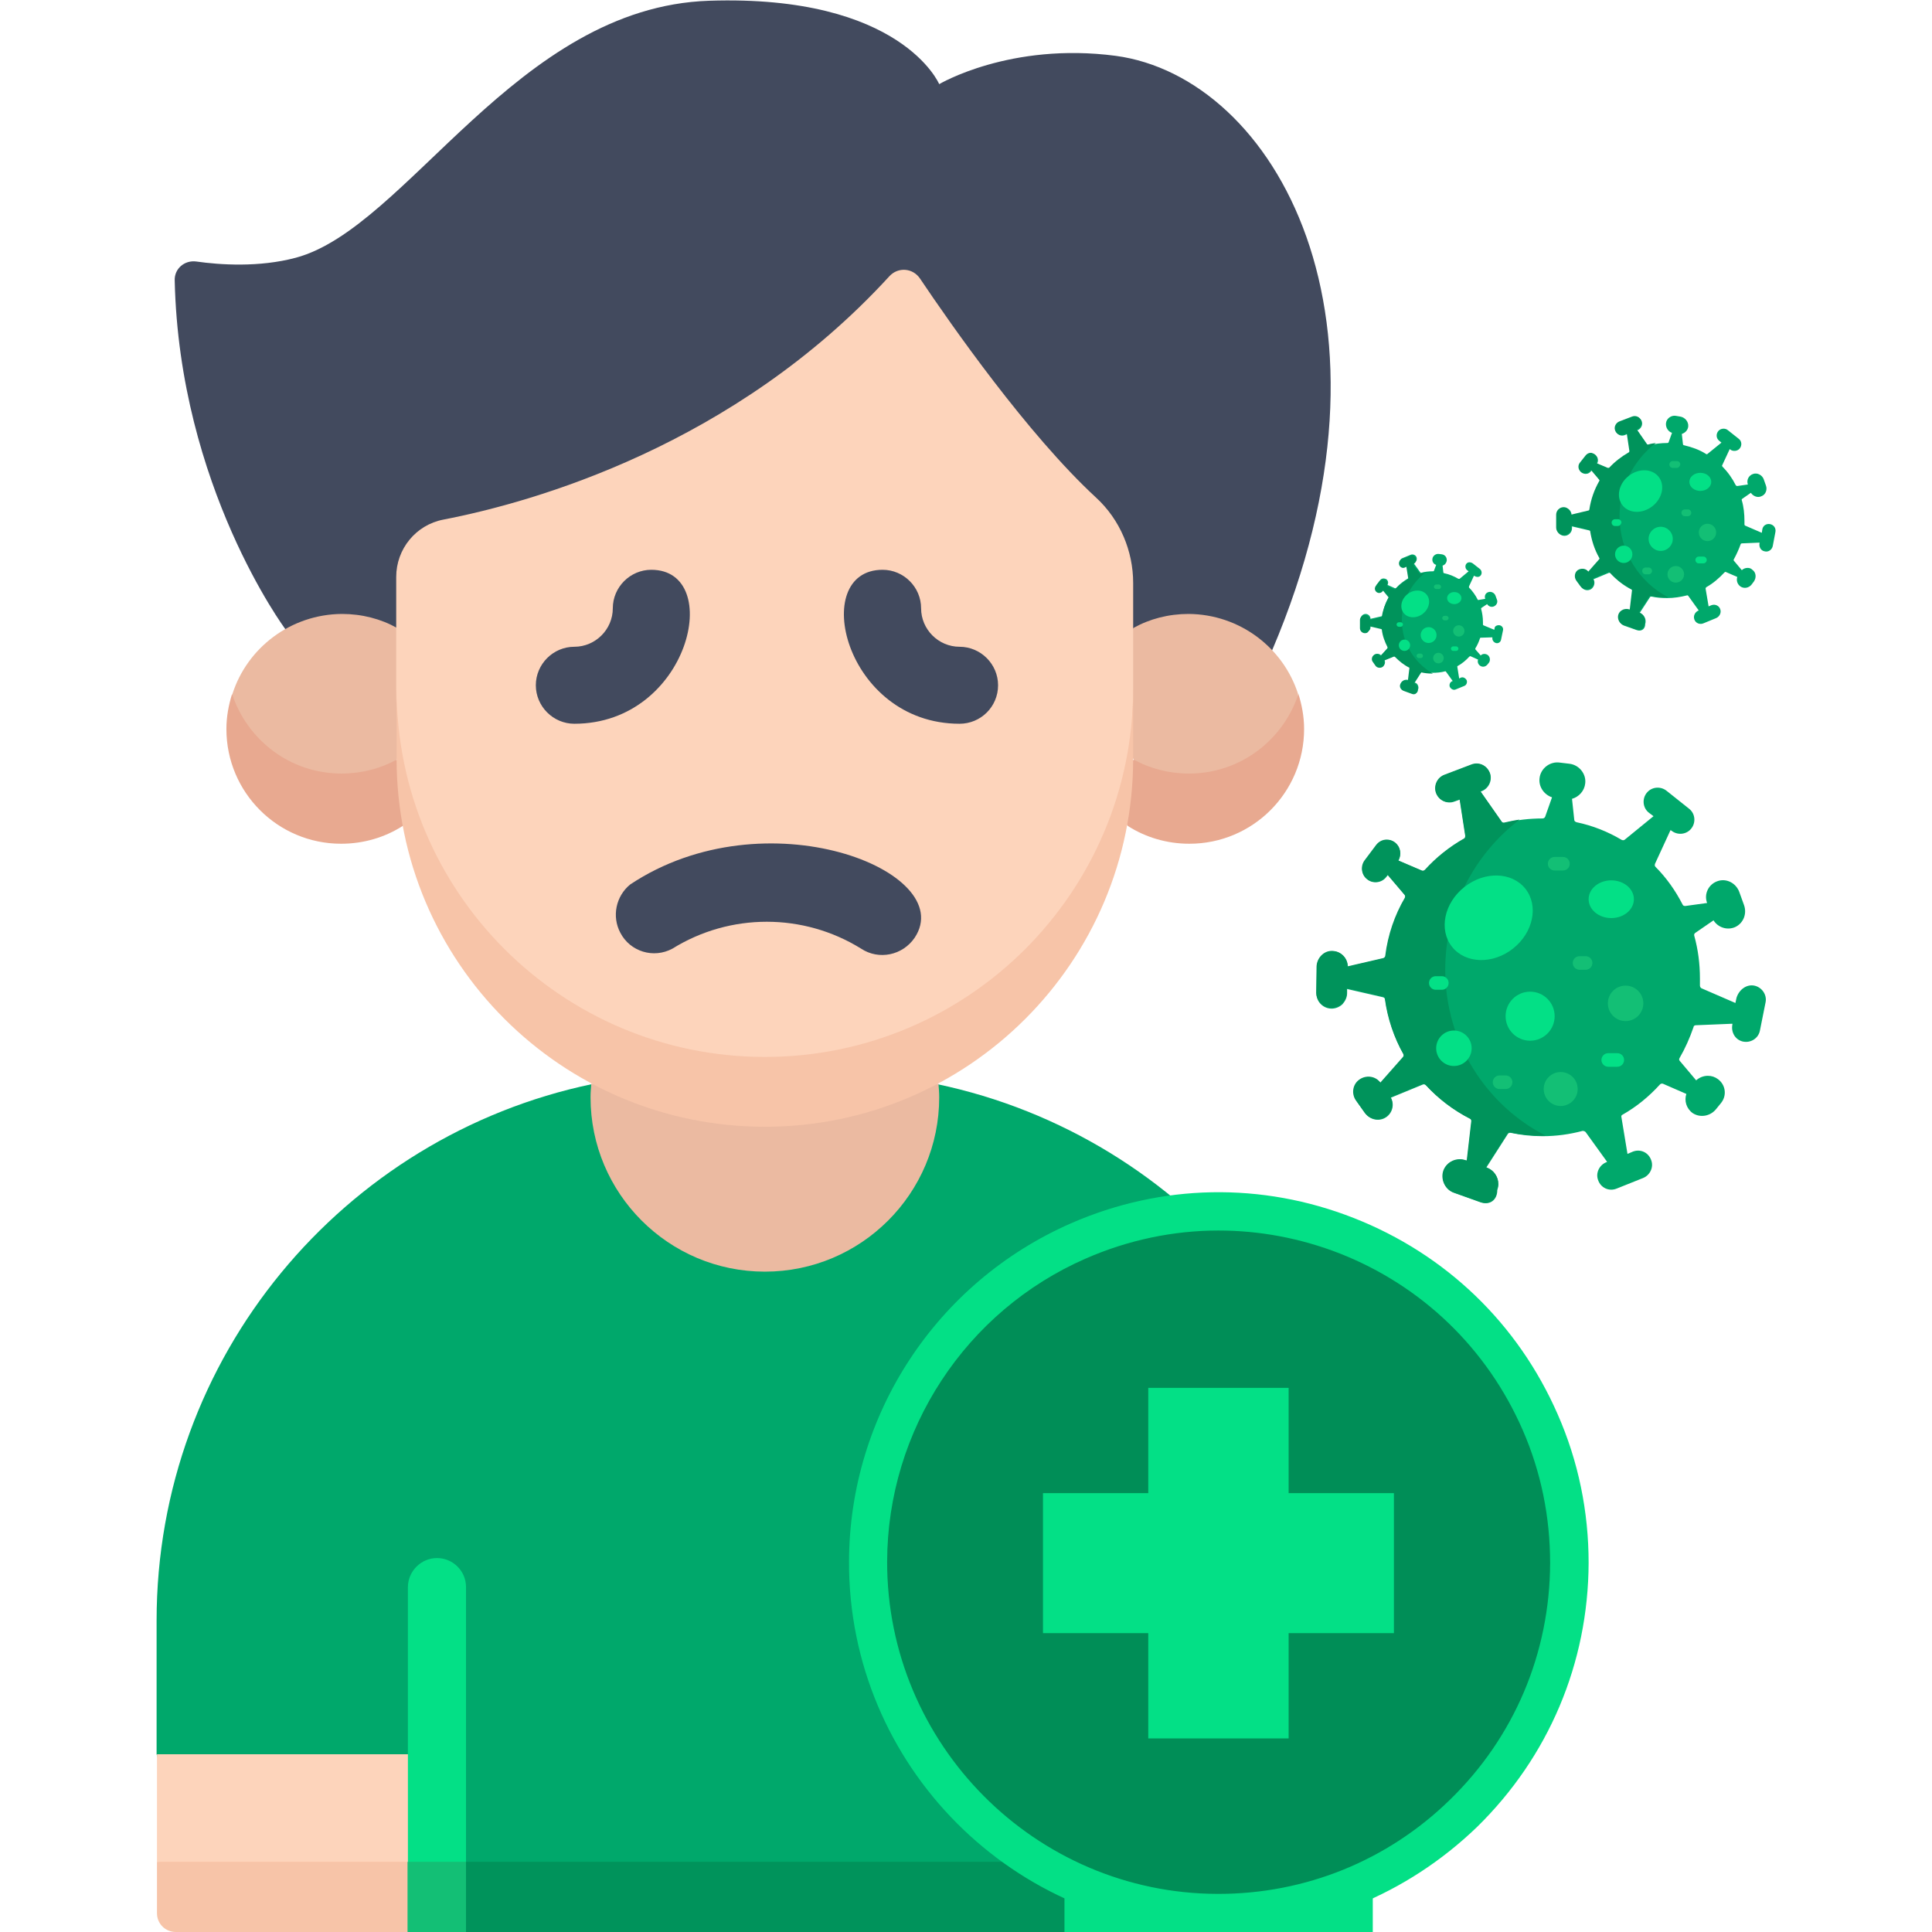 <?xml version="1.0" encoding="utf-8"?>
<!-- Generator: Adobe Illustrator 21.0.2, SVG Export Plug-In . SVG Version: 6.00 Build 0)  -->
<svg version="1.1" id="Layer_1" xmlns="http://www.w3.org/2000/svg" xmlns:xlink="http://www.w3.org/1999/xlink" x="0px" y="0px"
	 viewBox="0 0 512 512" style="enable-background:new 0 0 512 512;" xml:space="preserve">
<style type="text/css">
	.st0{fill:#00A86B;}
	.st1{fill:#424A5E;}
	.st2{fill:#EBBAA1;}
	.st3{fill:#E8A990;}
	.st4{fill:#FDD4BB;}
	.st5{fill:#00935B;}
	.st6{fill:#03E086;}
	.st7{fill:#F7C4A8;}
	.st8{fill:#13BF75;}
	.st9{fill:#008E57;}
</style>
<g>
	<path class="st0" d="M248.3,287.3c-13.6,7.2-29.2,11.4-45.7,11.4s-32.1-4.1-45.7-11.4C91,301.1,41.5,359.5,41.5,429.5v35.4l9,28.5
		l152.1,9l152.1-9l9-28.5v-35.4C363.7,359.5,314.2,301.1,248.3,287.3L248.3,287.3z"/>
	<path class="st1" d="M75.6,166.7c0,0-28.1-37.8-29.3-92.4c-0.1-3.1,2.6-5.4,5.7-5c6.3,0.9,16.7,1.6,26.4-1
		c29.5-7.9,58.5-66.4,109.5-68.1s61,22.1,61,22.1s18.8-11.2,46.8-7.5c42,5.7,78.9,69.7,41.4,157.6L75.6,166.7z"/>
	<path class="st2" d="M61.6,183.9c0,19,15.4,30.1,29,30.1l14.6-12.8c0-0.1,12.8-17.3,12.8-17.4l-12.8-17.4
		c-4.3-2.4-9.3-3.7-14.6-3.7C77,162.8,65.5,171.7,61.6,183.9L61.6,183.9z"/>
	<path class="st3" d="M90.5,205c-13.6,0-25-8.9-29-21.1c-0.9,2.9-1.5,6-1.5,9.3c0,16.8,13.6,30.4,30.4,30.4c6,0,11.6-1.7,16.3-4.7
		l8-10.6l-9.6-7C100.8,203.7,95.8,205,90.5,205L90.5,205z"/>
	<path class="st2" d="M344,183.9c0,19-15.4,30.1-29,30.1l-14.6-12.8c0-0.1-12.8-17.3-12.8-17.4l12.8-17.4c4.3-2.4,9.3-3.7,14.6-3.7
		C328.6,162.8,340.1,171.7,344,183.9L344,183.9z"/>
	<path class="st3" d="M315.1,205c13.6,0,25-8.9,29-21.1c0.9,2.9,1.5,6,1.5,9.3c0,16.8-13.6,30.4-30.4,30.4c-6,0-11.6-1.7-16.3-4.7
		l-8-10.6l9.6-7C304.8,203.7,309.8,205,315.1,205z"/>
	<path class="st4" d="M202.7,289.1c53.9,0,97.6-41.6,97.6-106.6v-28c0-8.5-3.5-16.8-9.8-22.6C272.3,115.1,252,86,243.8,73.8
		c-1.9-2.8-5.8-3.1-8.1-0.6c-41.1,44.9-94.4,59.9-118.2,64.5c-7.3,1.4-12.5,7.8-12.5,15.2v29.5C105,246.8,148.8,289.1,202.7,289.1z"
		/>
	<path class="st5" d="M123.5,512h158.7l7.7-9.3l-7.7-9.3H123.5l-7.7,9.3L123.5,512z"/>
	<path class="st4" d="M363.8,493.4l-37,9l-37-9v-28.5h74V493.4z"/>
	<path class="st4" d="M41.6,493.4l37,9l37-9v-28.5h-74V493.4z"/>
	<rect x="282.1" y="493.4" class="st6" width="81.7" height="18.6"/>
	<path class="st7" d="M41.6,493.4H108l7.7,9.3L108,512H46.6c-2.8,0-5-2.2-5-5V493.4z"/>
	<path class="st2" d="M156.7,287.2c-0.1,1.2-0.2,2.4-0.2,3.6c0,25.5,20.7,46.2,46.2,46.2s46.2-20.7,46.2-46.2c0-1.2-0.1-2.4-0.2-3.6
		H156.7z"/>
	<path class="st7" d="M202.7,280.1c-53.9,0-97.6-43.7-97.6-97.6V201c0,53.9,43.7,97.6,97.6,97.6s97.6-43.7,97.6-97.6v-18.6
		C300.3,236.4,256.6,280.1,202.7,280.1z"/>
	<g>
		<path class="st6" d="M297.6,493.4v-72.8c0-4.3-3.5-7.7-7.7-7.7s-7.7,3.5-7.7,7.7v72.8l7.7,9.3L297.6,493.4z"/>
		<path class="st6" d="M123.5,493.4v-72.8c0-4.3-3.5-7.7-7.7-7.7s-7.7,3.5-7.7,7.7v72.8l7.7,9.3L123.5,493.4z"/>
		<path class="st8" d="M108,493.4h15.5V512H108V493.4z"/>
	</g>
	<g>
		<g>
			<path class="st9" d="M415.8,414.3c-0.1,26-10.8,49.5-28.1,66.4c-16.8,16.3-39.7,26.4-65,26.3c-51.3-0.1-92.8-41.8-92.7-93.2
				c0.1-36.9,22-70.2,55.8-84.9c47-20.5,101.8,1,122.3,48C413.2,388.6,415.9,401.4,415.8,414.3z"/>
			<path class="st6" d="M322.9,512c-0.1,0-0.2,0-0.2,0c-54-0.1-97.9-44.2-97.7-98.2c0.1-38.9,23.2-74,58.8-89.6
				c24-10.5,50.6-11,75-1.4c24.4,9.6,43.5,28,54,52c5.5,12.5,8.2,25.8,8.2,39.4c-0.1,26.6-10.6,51.4-29.6,70
				C372.8,502.1,348.6,512,322.9,512z M322.9,326.1c-11.9,0-23.9,2.5-35.1,7.4c-31.9,13.9-52.6,45.5-52.7,80.3
				c-0.1,48.4,39.2,88,87.6,88.1c0.1,0,0.1,0,0.2,0c23,0,44.8-8.8,61.3-24.9c17.1-16.6,26.5-38.9,26.6-62.7l0,0
				c0-12.3-2.4-24.2-7.3-35.4c-9.4-21.5-26.6-38.1-48.4-46.7C344.6,328.1,333.7,326.1,322.9,326.1z"/>
		</g>
		<polygon class="st6" points="369.4,395.7 341.5,395.7 341.5,367.8 304.3,367.8 304.3,395.7 276.4,395.7 276.4,432.8 304.3,432.8 
			304.3,460.7 341.5,460.7 341.5,432.8 369.4,432.8 		"/>
	</g>
	<g>
		<path class="st1" d="M228.2,251.4c-15.3-9.5-34.7-9.5-50,0c-5,2.7-11.2,0.8-13.8-4.2c-2.3-4.3-1.2-9.7,2.6-12.8
			c35.9-23.9,87.1-3.5,75.4,14.1C239.2,253.2,232.9,254.5,228.2,251.4z"/>
		<path class="st1" d="M152.2,191.8c-5.6,0-10.2-4.6-10.2-10.2c0-5.6,4.6-10.2,10.2-10.2c5.6,0,10.2-4.6,10.2-10.2
			s4.6-10.2,10.2-10.2C192.1,151,182.8,191.8,152.2,191.8z"/>
		<path class="st1" d="M254.3,191.8c-30.6,0-40-40.8-20.4-40.8c5.6,0,10.2,4.6,10.2,10.2s4.6,10.2,10.2,10.2
			c5.6,0,10.2,4.6,10.2,10.2C264.5,187.3,259.9,191.8,254.3,191.8z"/>
	</g>
	<g>
		<g>
			<g id="XMLID_427_">
				<g>
					<path class="st0" d="M464.9,261.2c2,0.4,3.4,2.4,3,4.4l-1.5,7.5c-0.4,2.1-2.5,3.4-4.6,2.9c-2-0.5-3.1-2.5-2.7-4.5l0-0.2
						l-9.7,0.4c-0.3,0-0.6,0.2-0.6,0.5c-1,2.9-2.2,5.6-3.7,8.2c-0.2,0.3-0.1,0.6,0.1,0.8l4.3,5.1c0.9-0.8,2-1.2,3.1-1.2
						c1,0,1.9,0.3,2.7,0.9c2,1.5,2.4,4.3,0.8,6.3l-1.3,1.6c-1.5,1.9-4.2,2.4-6.2,1.1c-1.7-1.2-2.3-3.3-1.7-5.1l-6.2-2.7
						c-0.3-0.1-0.6,0-0.8,0.2c-2.9,3.2-6.2,5.9-9.9,8c-0.3,0.1-0.4,0.4-0.3,0.7l1.6,9.7l1.4-0.6c2-0.8,4.2,0.2,4.9,2.3
						c0.7,1.9-0.4,4-2.2,4.7l-7,2.8c-2,0.8-4.2-0.2-4.9-2.3c-0.7-1.9,0.4-4,2.2-4.7l0.2-0.1l-5.7-7.9c-0.2-0.2-0.5-0.3-0.8-0.3
						c-3.4,0.9-6.9,1.4-10.6,1.4c-2.9,0-5.7-0.3-8.5-0.9c-0.3,0-0.6,0.1-0.7,0.3l-5.7,8.9l0.2,0.1c1.8,0.7,3,2.4,3,4.3
						c0,0.5-0.1,1-0.3,1.6c0,2.7-2.1,4.1-4.5,3.2l-7-2.5c-2.3-0.8-3.5-3.4-2.7-5.8c0.8-2.4,3.6-3.6,6-2.7l0.2,0l1.2-10.4
						c0-0.3-0.1-0.6-0.4-0.7c-4.4-2.3-8.4-5.3-11.7-8.9c-0.2-0.2-0.5-0.3-0.8-0.2l-8.5,3.5c1,1.8,0.4,4.1-1.3,5.2
						c-1.8,1.2-4.3,0.7-5.6-1.2l-2.2-3.1c-1.2-1.7-0.9-4.2,0.7-5.5c1.8-1.4,4.3-1,5.7,0.7l6-6.7c0.2-0.2,0.2-0.6,0.1-0.8
						c-2.5-4.4-4.1-9.4-4.9-14.6c0-0.3-0.3-0.5-0.5-0.6l-9.6-2.2v1.1c0,1.1-0.5,2.1-1.2,2.9c-0.7,0.7-1.8,1.2-2.9,1.2
						c-2.2,0-4.1-1.8-4-4.1l0.1-7c0-2.3,1.9-4.2,4.2-4.1c2.2,0,4,1.9,4,4.1l9.5-2.2c0.3-0.1,0.5-0.3,0.5-0.6
						c0.7-5.5,2.6-10.7,5.2-15.4c0.1-0.3,0.1-0.6-0.1-0.8l-4.5-5.3l-0.4,0.5c-1.2,1.6-3.6,1.9-5.1,0.6c-1.5-1.2-1.7-3.4-0.5-5l3-4
						c0.7-0.9,1.8-1.4,2.8-1.4c0.7,0,1.5,0.2,2.1,0.7c1.5,1.1,1.8,3.2,0.9,4.8l6.3,2.7c0.3,0.1,0.6,0,0.8-0.2
						c3-3.3,6.5-6.1,10.4-8.3c0.3-0.1,0.4-0.4,0.3-0.7l-1.5-9.7l-1.4,0.5c-2,0.8-4.2-0.3-4.9-2.3c-0.6-1.9,0.4-4,2.3-4.7l7.1-2.7
						c2-0.8,4.2,0.3,4.9,2.3c0.6,1.9-0.4,4-2.3,4.7l-0.2,0.1l5.6,8c0.2,0.2,0.5,0.3,0.7,0.3c3.2-0.8,6.6-1.2,10.1-1.2l0,0
						c0.3,0,0.6-0.2,0.7-0.5l1.8-5.1c-2.1-0.7-3.6-2.8-3.3-5.1c0.3-2.6,2.8-4.5,5.4-4.1l2.5,0.3c2.6,0.3,4.5,2.7,4.2,5.2
						c-0.2,2-1.7,3.6-3.5,4.1l0.6,5.6c0,0.3,0.3,0.5,0.6,0.6c4.3,0.9,8.3,2.5,12,4.7c0.3,0.1,0.6,0.1,0.8-0.1l7.6-6.2l-1.2-0.9
						c-1.7-1.3-1.9-3.8-0.5-5.4c1.3-1.5,3.6-1.7,5.2-0.4l5.9,4.7c1.7,1.3,1.9,3.8,0.5,5.4c-1.3,1.5-3.6,1.7-5.2,0.4l-0.2-0.1
						l-4.1,8.9c-0.1,0.3-0.1,0.6,0.1,0.8c2.9,2.9,5.3,6.3,7.2,10c0.1,0.3,0.4,0.4,0.7,0.4l5.8-0.8c-0.9-2.4,0.4-5,2.8-5.8
						c2.3-0.8,4.8,0.5,5.7,2.8l1.3,3.6c0.8,2.3-0.2,4.8-2.4,5.8c-2.1,0.9-4.5,0.1-5.7-1.8l-4.8,3.3c-0.3,0.2-0.4,0.5-0.3,0.8
						c1,3.6,1.5,7.4,1.5,11.3c0,0.7,0,1.3,0,1.9c0,0.3,0.2,0.6,0.4,0.7l9,3.9l0.3-1.4C460.9,262.2,462.9,260.8,464.9,261.2
						L464.9,261.2z"/>
				</g>
			</g>
			<ellipse class="st6" cx="427" cy="238.3" rx="6" ry="5"/>
			<circle class="st6" cx="405.5" cy="269.3" r="6.5"/>
			<circle class="st8" cx="430.8" cy="265.9" r="4.7"/>
			<circle class="st8" cx="413.6" cy="288.6" r="4.5"/>
			<g>
				<path class="st5" d="M383,257c0-16.2,7.7-30.6,19.7-39.8c-1.4,0.2-2.8,0.5-4.1,0.8c-0.3,0.1-0.6,0-0.7-0.3l-5.6-8l0.2-0.1
					c1.9-0.7,2.9-2.8,2.3-4.7c-0.7-2.1-2.9-3.1-4.9-2.3l-7.1,2.7c-1.9,0.7-2.9,2.8-2.3,4.7c0.7,2.1,2.9,3.1,4.9,2.3l1.4-0.5l1.5,9.7
					c0,0.3-0.1,0.6-0.3,0.7c-3.9,2.2-7.4,5-10.4,8.3c-0.2,0.2-0.5,0.3-0.8,0.2l-6.3-2.7c1-1.6,0.6-3.6-0.9-4.8
					c-0.7-0.5-1.4-0.7-2.1-0.7c-1.1,0-2.1,0.5-2.8,1.4l-3,4c-1.2,1.5-1,3.8,0.5,5c1.6,1.3,3.9,1,5.1-0.6l0.4-0.5l4.5,5.3
					c0.2,0.2,0.2,0.6,0.1,0.8c-2.7,4.6-4.5,9.8-5.2,15.4c0,0.3-0.3,0.5-0.5,0.6l-9.5,2.2c0-2.2-1.7-4-4-4.1
					c-2.3-0.1-4.1,1.9-4.2,4.1l-0.1,6.9c0,2.2,1.8,4.1,4,4.1c1.1,0,2.1-0.4,2.9-1.2c0.7-0.7,1.2-1.7,1.2-2.9v-1.1l9.6,2.2
					c0.3,0.1,0.5,0.3,0.5,0.6c0.7,5.2,2.4,10.2,4.9,14.6c0.1,0.3,0.1,0.6-0.1,0.8l-6,6.8c-1.3-1.8-3.9-2.1-5.7-0.7
					c-1.7,1.3-2,3.8-0.7,5.5l2.2,3.1c1.3,1.8,3.7,2.4,5.6,1.2c1.7-1.2,2.3-3.4,1.3-5.2l8.5-3.5c0.3-0.1,0.6,0,0.8,0.2
					c3.3,3.6,7.3,6.7,11.7,8.9c0.3,0.1,0.4,0.4,0.4,0.7l-1.2,10.4l-0.2,0c-2.4-0.9-5.1,0.3-6,2.7c-0.8,2.3,0.4,4.9,2.7,5.8l7,2.5
					c2.5,0.9,4.5-0.5,4.5-3.2c0.2-0.5,0.3-1,0.3-1.6c0-1.9-1.1-3.6-3-4.3l-0.2-0.1l5.7-8.9c0.2-0.3,0.5-0.4,0.7-0.3
					c2.7,0.6,5.6,0.9,8.5,0.9c0.3,0,0.7,0,1,0C393.8,292.9,383,276.2,383,257L383,257z"/>
			</g>
			<circle class="st6" cx="385.3" cy="277.8" r="4.7"/>
			<g>
				<path class="st8" d="M420.2,257h-1.6c-1,0-1.8-0.8-1.8-1.8c0-1,0.8-1.8,1.8-1.8h1.6c1,0,1.8,0.8,1.8,1.8
					C422,256.2,421.2,257,420.2,257z"/>
			</g>
			<g>
				<path class="st8" d="M399,288.6h-1.6c-1,0-1.8-0.8-1.8-1.8c0-1,0.8-1.8,1.8-1.8h1.6c1,0,1.8,0.8,1.8,1.8
					C400.8,287.8,400,288.6,399,288.6z"/>
			</g>
			<g>
				<path class="st6" d="M382.1,262.3h-1.6c-1,0-1.8-0.8-1.8-1.8c0-1,0.8-1.8,1.8-1.8h1.6c1,0,1.8,0.8,1.8,1.8
					C383.9,261.5,383.1,262.3,382.1,262.3z"/>
			</g>
			<g>
				<path class="st8" d="M414.2,230.7H412c-1,0-1.8-0.8-1.8-1.8c0-1,0.8-1.8,1.8-1.8h2.2c1,0,1.8,0.8,1.8,1.8
					C416,229.9,415.2,230.7,414.2,230.7z"/>
			</g>
			<g>
				<path class="st6" d="M428.6,282.7h-2.4c-1,0-1.8-0.8-1.8-1.8c0-1,0.8-1.8,1.8-1.8h2.4c1,0,1.8,0.8,1.8,1.8
					S429.6,282.7,428.6,282.7L428.6,282.7z"/>
			</g>
		</g>
		
			<ellipse transform="matrix(0.785 -0.619 0.619 0.785 -65.857 296.628)" class="st6" cx="394.7" cy="243.2" rx="12.4" ry="10.4"/>
	</g>
	<g>
		<g>
			<g id="XMLID_1_">
				<g>
					<path class="st0" d="M397.4,165.7c0.6,0.1,1.1,0.7,0.9,1.4l-0.5,2.4c-0.1,0.7-0.8,1.1-1.4,0.9c-0.6-0.2-1-0.8-0.9-1.4l0-0.1
						l-3.1,0.1c-0.1,0-0.2,0.1-0.2,0.2c-0.3,0.9-0.7,1.8-1.2,2.6c-0.1,0.1,0,0.2,0,0.3l1.4,1.6c0.3-0.3,0.6-0.4,1-0.4
						c0.3,0,0.6,0.1,0.9,0.3c0.6,0.5,0.7,1.4,0.3,2l-0.4,0.5c-0.5,0.6-1.3,0.8-2,0.3c-0.5-0.4-0.7-1-0.5-1.6l-2-0.9
						c-0.1,0-0.2,0-0.3,0.1c-0.9,1-2,1.9-3.1,2.5c-0.1,0-0.1,0.1-0.1,0.2l0.5,3.1l0.4-0.2c0.6-0.3,1.3,0.1,1.6,0.7
						c0.2,0.6-0.1,1.3-0.7,1.5l-2.2,0.9c-0.6,0.3-1.3-0.1-1.6-0.7c-0.2-0.6,0.1-1.3,0.7-1.5l0.1,0l-1.8-2.5
						c-0.1-0.1-0.1-0.1-0.2-0.1c-1.1,0.3-2.2,0.4-3.4,0.4c-0.9,0-1.8-0.1-2.7-0.3c-0.1,0-0.2,0-0.2,0.1l-1.8,2.8l0.1,0
						c0.6,0.2,0.9,0.8,0.9,1.3c0,0.2,0,0.3-0.1,0.5c0,0.8-0.6,1.3-1.4,1l-2.2-0.8c-0.7-0.3-1.1-1.1-0.9-1.8c0.3-0.8,1.1-1.1,1.9-0.9
						l0.1,0l0.4-3.3c0-0.1,0-0.2-0.1-0.2c-1.4-0.7-2.7-1.7-3.7-2.8c-0.1-0.1-0.2-0.1-0.3-0.1l-2.7,1.1c0.3,0.6,0.1,1.3-0.4,1.7
						c-0.6,0.4-1.4,0.2-1.8-0.4l-0.7-1c-0.4-0.6-0.3-1.3,0.2-1.7c0.6-0.4,1.4-0.3,1.8,0.2l1.9-2.1c0.1-0.1,0.1-0.2,0-0.3
						c-0.8-1.4-1.3-3-1.5-4.6c0-0.1-0.1-0.2-0.2-0.2l-3-0.7v0.4c0,0.4-0.1,0.7-0.4,0.9c-0.2,0.2-0.6,0.4-0.9,0.4
						c-0.7,0-1.3-0.6-1.3-1.3l0-2.2c0-0.7,0.6-1.3,1.3-1.3c0.7,0,1.3,0.6,1.3,1.3l3-0.7c0.1,0,0.2-0.1,0.2-0.2
						c0.2-1.7,0.8-3.4,1.7-4.9c0-0.1,0-0.2,0-0.3l-1.4-1.7l-0.1,0.2c-0.4,0.5-1.1,0.6-1.6,0.2c-0.5-0.4-0.5-1.1-0.2-1.6l1-1.3
						c0.2-0.3,0.6-0.4,0.9-0.4c0.2,0,0.5,0.1,0.7,0.2c0.5,0.4,0.6,1,0.3,1.5l2,0.9c0.1,0,0.2,0,0.3-0.1c0.9-1,2.1-1.9,3.3-2.6
						c0.1,0,0.1-0.1,0.1-0.2l-0.5-3.1l-0.4,0.2c-0.6,0.2-1.3-0.1-1.5-0.7c-0.2-0.6,0.1-1.3,0.7-1.5l2.2-0.9c0.6-0.2,1.3,0.1,1.5,0.7
						c0.2,0.6-0.1,1.3-0.7,1.5l-0.1,0l1.8,2.5c0.1,0.1,0.1,0.1,0.2,0.1c1-0.3,2.1-0.4,3.2-0.4l0,0c0.1,0,0.2-0.1,0.2-0.1l0.6-1.6
						c-0.7-0.2-1.1-0.9-1-1.6c0.1-0.8,0.9-1.4,1.7-1.3l0.8,0.1c0.8,0.1,1.4,0.8,1.3,1.7c-0.1,0.6-0.5,1.1-1.1,1.3l0.2,1.8
						c0,0.1,0.1,0.2,0.2,0.2c1.4,0.3,2.6,0.8,3.8,1.5c0.1,0,0.2,0,0.3,0l2.4-2l-0.4-0.3c-0.5-0.4-0.6-1.2-0.2-1.7
						c0.4-0.5,1.1-0.5,1.7-0.1l1.9,1.5c0.5,0.4,0.6,1.2,0.2,1.7c-0.4,0.5-1.1,0.5-1.7,0.1l-0.1,0l-1.3,2.8c0,0.1,0,0.2,0,0.3
						c0.9,0.9,1.7,2,2.3,3.2c0,0.1,0.1,0.1,0.2,0.1l1.8-0.3c-0.3-0.8,0.1-1.6,0.9-1.8c0.7-0.2,1.5,0.2,1.8,0.9l0.4,1.1
						c0.3,0.7-0.1,1.5-0.8,1.8c-0.7,0.3-1.4,0-1.8-0.6l-1.5,1c-0.1,0.1-0.1,0.2-0.1,0.2c0.3,1.1,0.5,2.3,0.5,3.6c0,0.2,0,0.4,0,0.6
						c0,0.1,0.1,0.2,0.1,0.2l2.9,1.2l0.1-0.5C396.1,166,396.7,165.6,397.4,165.7L397.4,165.7z"/>
				</g>
			</g>
			<ellipse class="st6" cx="385.4" cy="158.5" rx="1.9" ry="1.6"/>
			<circle class="st6" cx="378.6" cy="168.3" r="2.1"/>
			<circle class="st8" cx="386.6" cy="167.2" r="1.5"/>
			<circle class="st8" cx="381.2" cy="174.4" r="1.4"/>
			<g>
				<path class="st5" d="M371.5,164.4c0-5.1,2.4-9.7,6.2-12.6c-0.4,0.1-0.9,0.1-1.3,0.3c-0.1,0-0.2,0-0.2-0.1l-1.8-2.5l0.1,0
					c0.6-0.2,0.9-0.9,0.7-1.5c-0.2-0.6-0.9-1-1.5-0.7l-2.2,0.9c-0.6,0.2-0.9,0.9-0.7,1.5c0.2,0.6,0.9,1,1.5,0.7l0.4-0.2l0.5,3.1
					c0,0.1,0,0.2-0.1,0.2c-1.2,0.7-2.3,1.6-3.3,2.6c-0.1,0.1-0.2,0.1-0.3,0.1l-2-0.9c0.3-0.5,0.2-1.1-0.3-1.5
					c-0.2-0.2-0.4-0.2-0.7-0.2c-0.3,0-0.7,0.2-0.9,0.4l-1,1.3c-0.4,0.5-0.3,1.2,0.2,1.6c0.5,0.4,1.2,0.3,1.6-0.2l0.1-0.2l1.4,1.7
					c0.1,0.1,0.1,0.2,0,0.3c-0.8,1.5-1.4,3.1-1.7,4.9c0,0.1-0.1,0.2-0.2,0.2l-3,0.7c0-0.7-0.6-1.3-1.3-1.3c-0.7,0-1.3,0.6-1.3,1.3
					l0,2.2c0,0.7,0.6,1.3,1.3,1.3c0.4,0,0.7-0.1,0.9-0.4c0.2-0.2,0.4-0.6,0.4-0.9V166l3,0.7c0.1,0,0.2,0.1,0.2,0.2
					c0.2,1.7,0.8,3.2,1.5,4.6c0,0.1,0,0.2,0,0.3l-1.9,2.1c-0.4-0.6-1.2-0.7-1.8-0.2c-0.5,0.4-0.6,1.2-0.2,1.7l0.7,1
					c0.4,0.6,1.2,0.7,1.8,0.4c0.6-0.4,0.7-1.1,0.4-1.7l2.7-1.1c0.1,0,0.2,0,0.3,0.1c1.1,1.1,2.3,2.1,3.7,2.8c0.1,0,0.1,0.1,0.1,0.2
					l-0.4,3.3l-0.1,0c-0.8-0.3-1.6,0.1-1.9,0.9c-0.3,0.7,0.1,1.5,0.9,1.8l2.2,0.8c0.8,0.3,1.4-0.2,1.4-1c0.1-0.2,0.1-0.3,0.1-0.5
					c0-0.6-0.4-1.1-0.9-1.3l-0.1,0l1.8-2.8c0.1-0.1,0.1-0.1,0.2-0.1c0.9,0.2,1.8,0.3,2.7,0.3c0.1,0,0.2,0,0.3,0
					C374.9,175.7,371.5,170.5,371.5,164.4L371.5,164.4z"/>
			</g>
			<circle class="st6" cx="372.2" cy="171" r="1.5"/>
			<g>
				<path class="st8" d="M383.3,164.4h-0.5c-0.3,0-0.6-0.3-0.6-0.6c0-0.3,0.3-0.6,0.6-0.6h0.5c0.3,0,0.6,0.3,0.6,0.6
					S383.6,164.4,383.3,164.4z"/>
			</g>
			<g>
				<path class="st8" d="M376.5,174.4H376c-0.3,0-0.6-0.3-0.6-0.6c0-0.3,0.3-0.6,0.6-0.6h0.5c0.3,0,0.6,0.3,0.6,0.6
					S376.9,174.4,376.5,174.4z"/>
			</g>
			<g>
				<path class="st6" d="M371.2,166.1h-0.5c-0.3,0-0.6-0.3-0.6-0.6c0-0.3,0.3-0.6,0.6-0.6h0.5c0.3,0,0.6,0.3,0.6,0.6
					C371.8,165.8,371.5,166.1,371.2,166.1z"/>
			</g>
			<g>
				<path class="st8" d="M381.3,156.1h-0.7c-0.3,0-0.6-0.3-0.6-0.6c0-0.3,0.3-0.6,0.6-0.6h0.7c0.3,0,0.6,0.3,0.6,0.6
					C381.9,155.8,381.7,156.1,381.3,156.1z"/>
			</g>
			<g>
				<path class="st6" d="M385.9,172.5h-0.8c-0.3,0-0.6-0.3-0.6-0.6c0-0.3,0.3-0.6,0.6-0.6h0.8c0.3,0,0.6,0.3,0.6,0.6
					S386.2,172.5,385.9,172.5L385.9,172.5z"/>
			</g>
		</g>
		
			<ellipse transform="matrix(0.785 -0.619 0.619 0.785 -18.523 266.69)" class="st6" cx="375.2" cy="160" rx="3.9" ry="3.3"/>
	</g>
	<g>
		<g>
			<g id="XMLID_2_">
				<g>
					<path class="st0" d="M469.1,138.9c1,0.2,1.6,1.1,1.4,2.1l-0.7,3.7c-0.2,1-1.2,1.7-2.2,1.4c-1-0.2-1.5-1.2-1.3-2.2l0-0.1
						l-4.7,0.2c-0.1,0-0.3,0.1-0.3,0.2c-0.5,1.4-1.1,2.7-1.8,4c-0.1,0.1-0.1,0.3,0,0.4l2.1,2.5c0.4-0.4,1-0.6,1.5-0.6
						c0.5,0,0.9,0.1,1.3,0.5c1,0.7,1.1,2.1,0.4,3.1l-0.6,0.8c-0.7,0.9-2,1.2-3,0.5c-0.8-0.6-1.1-1.6-0.8-2.5l-3-1.3
						c-0.1-0.1-0.3,0-0.4,0.1c-1.4,1.5-3,2.9-4.8,3.9c-0.1,0.1-0.2,0.2-0.2,0.4l0.8,4.7l0.7-0.3c1-0.4,2.1,0.1,2.4,1.1
						c0.3,0.9-0.2,1.9-1.1,2.3l-3.4,1.4c-1,0.4-2.1-0.1-2.4-1.1c-0.3-0.9,0.2-1.9,1.1-2.3l0.1,0l-2.8-3.9c-0.1-0.1-0.2-0.2-0.4-0.1
						c-1.6,0.4-3.4,0.7-5.2,0.7c-1.4,0-2.8-0.1-4.1-0.4c-0.1,0-0.3,0-0.4,0.1l-2.8,4.3l0.1,0c0.9,0.3,1.5,1.2,1.5,2.1
						c0,0.2,0,0.5-0.1,0.8c0,1.3-1,2-2.2,1.6l-3.4-1.2c-1.1-0.4-1.7-1.7-1.3-2.8c0.4-1.2,1.7-1.8,2.9-1.3l0.1,0l0.6-5.1
						c0-0.1-0.1-0.3-0.2-0.3c-2.2-1.1-4.1-2.6-5.7-4.4c-0.1-0.1-0.2-0.1-0.4-0.1l-4.1,1.7c0.5,0.9,0.2,2-0.6,2.6
						c-0.9,0.6-2.1,0.3-2.7-0.6l-1.1-1.5c-0.6-0.9-0.5-2,0.4-2.7c0.9-0.7,2.1-0.5,2.8,0.4l2.9-3.3c0.1-0.1,0.1-0.3,0-0.4
						c-1.2-2.2-2-4.6-2.4-7.1c0-0.1-0.1-0.3-0.3-0.3l-4.7-1.1v0.5c0,0.5-0.2,1-0.6,1.4c-0.4,0.4-0.9,0.6-1.4,0.6c-1.1,0-2-0.9-2-2
						l0-3.4c0-1.1,0.9-2,2-2c1.1,0,1.9,0.9,1.9,2l4.6-1.1c0.1,0,0.2-0.1,0.3-0.3c0.4-2.7,1.2-5.2,2.6-7.5c0.1-0.1,0.1-0.3,0-0.4
						l-2.2-2.6l-0.2,0.2c-0.6,0.8-1.7,0.9-2.5,0.3c-0.7-0.6-0.8-1.7-0.2-2.4l1.5-1.9c0.3-0.5,0.9-0.7,1.4-0.7c0.4,0,0.7,0.1,1,0.4
						c0.7,0.5,0.9,1.6,0.4,2.3l3.1,1.3c0.1,0.1,0.3,0,0.4-0.1c1.5-1.6,3.2-3,5.1-4c0.1-0.1,0.2-0.2,0.2-0.4l-0.7-4.7l-0.7,0.3
						c-1,0.4-2.1-0.1-2.4-1.1c-0.3-0.9,0.2-1.9,1.1-2.3l3.4-1.3c1-0.4,2.1,0.1,2.4,1.1c0.3,0.9-0.2,1.9-1.1,2.3l-0.1,0l2.7,3.9
						c0.1,0.1,0.2,0.2,0.4,0.1c1.6-0.4,3.2-0.6,4.9-0.6l0,0c0.1,0,0.3-0.1,0.3-0.2l0.9-2.5c-1-0.3-1.7-1.4-1.6-2.5
						c0.1-1.3,1.4-2.2,2.6-2l1.2,0.2c1.2,0.2,2.2,1.3,2.1,2.6c-0.1,1-0.8,1.7-1.7,2l0.3,2.7c0,0.1,0.1,0.3,0.3,0.3
						c2.1,0.5,4.1,1.2,5.8,2.3c0.1,0.1,0.3,0.1,0.4,0l3.7-3l-0.6-0.5c-0.8-0.6-0.9-1.8-0.2-2.6c0.6-0.7,1.8-0.8,2.5-0.2l2.9,2.3
						c0.8,0.6,0.9,1.8,0.2,2.6c-0.6,0.7-1.8,0.8-2.5,0.2l-0.1-0.1l-2,4.3c-0.1,0.1,0,0.3,0.1,0.4c1.4,1.4,2.6,3.1,3.5,4.9
						c0.1,0.1,0.2,0.2,0.4,0.2l2.8-0.4c-0.4-1.2,0.2-2.4,1.4-2.8c1.1-0.4,2.4,0.3,2.8,1.4l0.6,1.7c0.4,1.1-0.1,2.4-1.2,2.8
						c-1,0.5-2.2,0-2.8-0.9l-2.3,1.6c-0.1,0.1-0.2,0.2-0.1,0.4c0.5,1.7,0.7,3.6,0.7,5.5c0,0.3,0,0.6,0,0.9c0,0.1,0.1,0.3,0.2,0.3
						l4.4,1.9l0.1-0.7C467.1,139.3,468.1,138.7,469.1,138.9L469.1,138.9z"/>
				</g>
			</g>
			<ellipse class="st6" cx="450.6" cy="127.7" rx="2.9" ry="2.4"/>
			<circle class="st6" cx="440.1" cy="142.8" r="3.2"/>
			<circle class="st8" cx="452.5" cy="141.1" r="2.3"/>
			<circle class="st8" cx="444.1" cy="152.2" r="2.2"/>
			<g>
				<path class="st5" d="M429.2,136.8c0-7.9,3.8-14.9,9.6-19.4c-0.7,0.1-1.4,0.2-2,0.4c-0.1,0-0.3,0-0.4-0.1l-2.7-3.9l0.1,0
					c0.9-0.4,1.4-1.4,1.1-2.3c-0.3-1-1.4-1.5-2.4-1.1l-3.4,1.3c-0.9,0.4-1.4,1.4-1.1,2.3c0.3,1,1.4,1.5,2.4,1.1l0.7-0.3l0.7,4.7
					c0,0.1,0,0.3-0.2,0.4c-1.9,1.1-3.6,2.4-5.1,4c-0.1,0.1-0.3,0.1-0.4,0.1l-3.1-1.3c0.5-0.8,0.3-1.8-0.4-2.3
					c-0.3-0.2-0.7-0.4-1-0.4c-0.5,0-1,0.2-1.4,0.7l-1.5,1.9c-0.6,0.7-0.5,1.8,0.2,2.4c0.8,0.6,1.9,0.5,2.5-0.3l0.2-0.2l2.2,2.6
					c0.1,0.1,0.1,0.3,0,0.4c-1.3,2.3-2.2,4.8-2.6,7.5c0,0.1-0.1,0.3-0.3,0.3l-4.6,1.1c0-1.1-0.9-2-1.9-2c-1.1,0-2,0.9-2,2l0,3.4
					c0,1.1,0.9,2,2,2c0.5,0,1-0.2,1.4-0.6c0.4-0.4,0.6-0.9,0.6-1.4v-0.5l4.7,1.1c0.1,0,0.2,0.1,0.3,0.3c0.4,2.6,1.2,5,2.4,7.1
					c0.1,0.1,0.1,0.3,0,0.4l-2.9,3.3c-0.6-0.9-1.9-1-2.8-0.4c-0.8,0.6-1,1.8-0.4,2.7l1.1,1.5c0.6,0.9,1.8,1.1,2.7,0.6
					c0.9-0.6,1.1-1.7,0.6-2.6l4.1-1.7c0.1-0.1,0.3,0,0.4,0.1c1.6,1.8,3.6,3.2,5.7,4.4c0.1,0.1,0.2,0.2,0.2,0.3l-0.6,5.1l-0.1,0
					c-1.2-0.4-2.5,0.2-2.9,1.3c-0.4,1.1,0.2,2.4,1.3,2.8l3.4,1.2c1.2,0.4,2.2-0.2,2.2-1.6c0.1-0.2,0.1-0.5,0.1-0.8
					c0-0.9-0.6-1.8-1.5-2.1l-0.1,0l2.8-4.3c0.1-0.1,0.2-0.2,0.4-0.1c1.3,0.3,2.7,0.4,4.1,0.4c0.2,0,0.3,0,0.5,0
					C434.4,154.3,429.2,146.2,429.2,136.8L429.2,136.8z"/>
			</g>
			<circle class="st6" cx="430.3" cy="146.9" r="2.3"/>
			<g>
				<path class="st8" d="M447.3,136.8h-0.8c-0.5,0-0.9-0.4-0.9-0.9c0-0.5,0.4-0.9,0.9-0.9h0.8c0.5,0,0.9,0.4,0.9,0.9
					S447.8,136.8,447.3,136.8z"/>
			</g>
			<g>
				<path class="st8" d="M436.9,152.2h-0.8c-0.5,0-0.9-0.4-0.9-0.9c0-0.5,0.4-0.9,0.9-0.9h0.8c0.5,0,0.9,0.4,0.9,0.9
					C437.8,151.8,437.4,152.2,436.9,152.2z"/>
			</g>
			<g>
				<path class="st6" d="M428.7,139.4H428c-0.5,0-0.9-0.4-0.9-0.9c0-0.5,0.4-0.9,0.9-0.9h0.8c0.5,0,0.9,0.4,0.9,0.9
					C429.6,139,429.2,139.4,428.7,139.4z"/>
			</g>
			<g>
				<path class="st8" d="M444.4,124h-1.1c-0.5,0-0.9-0.4-0.9-0.9c0-0.5,0.4-0.9,0.9-0.9h1.1c0.5,0,0.9,0.4,0.9,0.9
					C445.2,123.6,444.8,124,444.4,124z"/>
			</g>
			<g>
				<path class="st6" d="M451.4,149.3h-1.2c-0.5,0-0.9-0.4-0.9-0.9c0-0.5,0.4-0.9,0.9-0.9h1.2c0.5,0,0.9,0.4,0.9,0.9
					S451.9,149.3,451.4,149.3L451.4,149.3z"/>
			</g>
		</g>
		
			<ellipse transform="matrix(0.785 -0.619 0.619 0.785 12.838 297.21)" class="st6" cx="434.9" cy="130.1" rx="6.1" ry="5.1"/>
	</g>
</g>
</svg>
